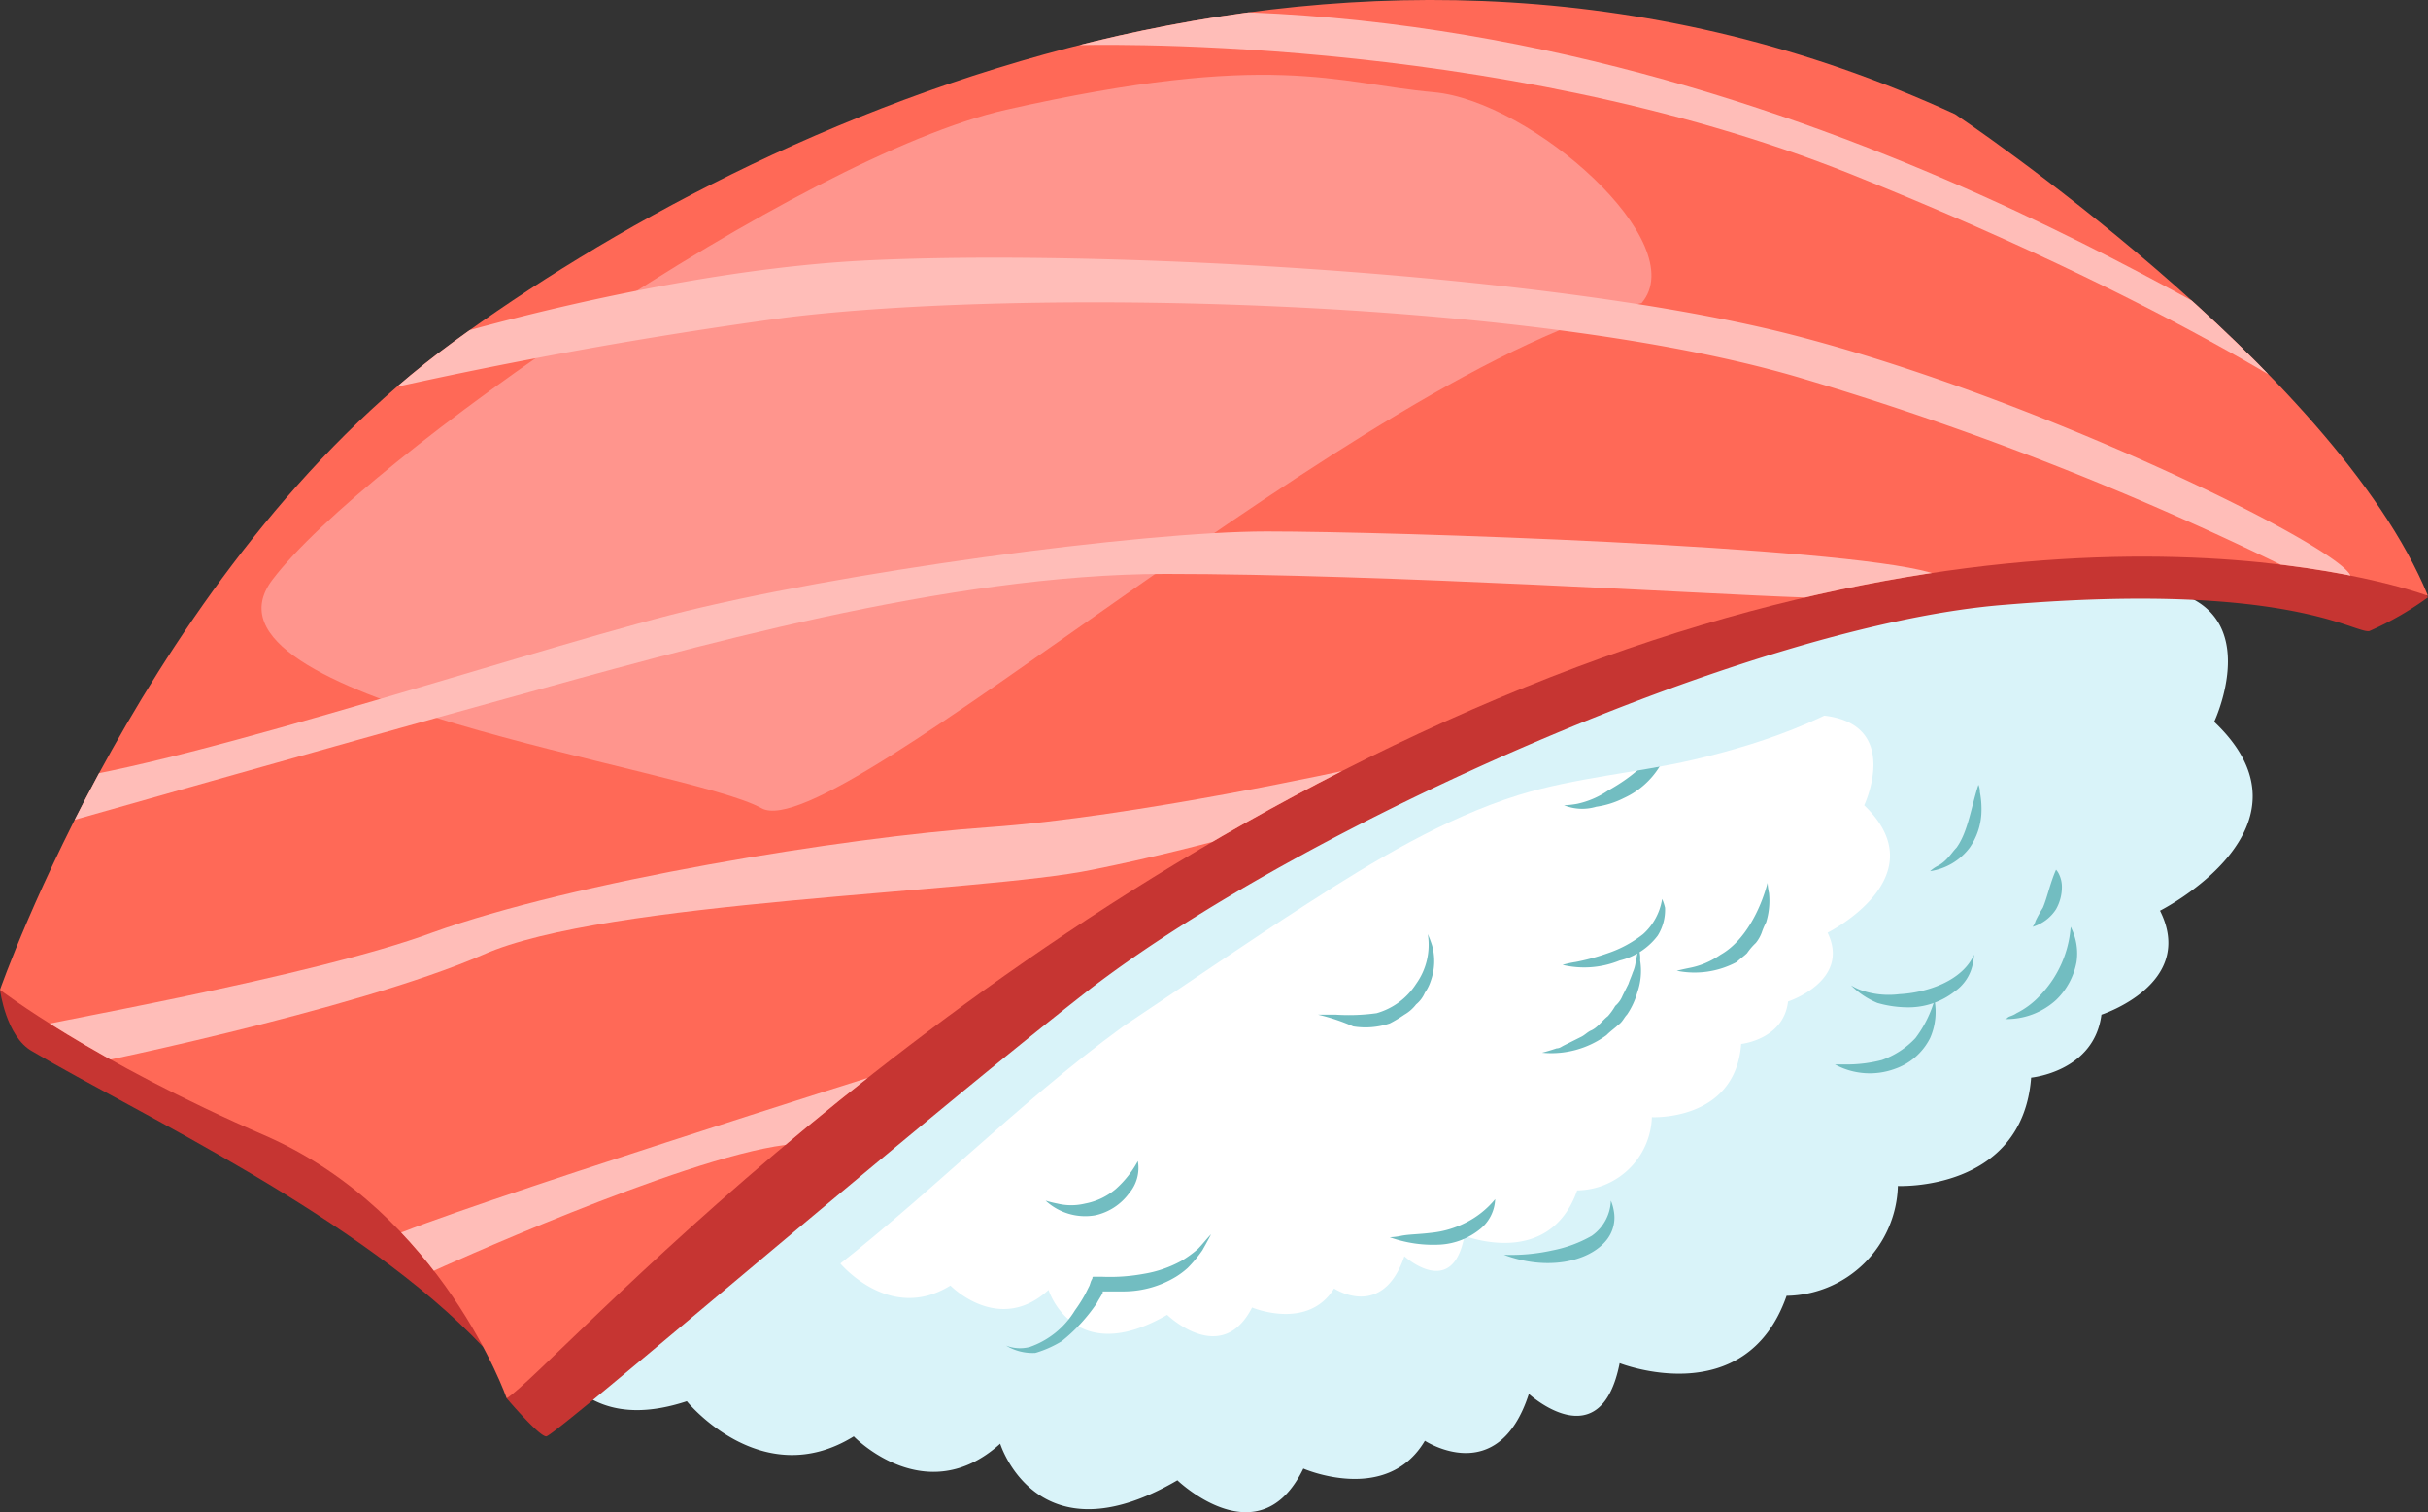 <svg xmlns="http://www.w3.org/2000/svg" xmlns:xlink="http://www.w3.org/1999/xlink" viewBox="505 101 165.8 103.275">
  <rect x="505" y="101" width="165.8" height="103.275" fill="#333333" stroke="none"/>
  <defs>
    <style>
      .cls-1 {
        fill: #d9f3f9;
      }

      .cls-2 {
        fill: #fff;
      }

      .cls-3 {
        fill: #72bdc1;
      }

      .cls-4 {
        fill: #c63532;
      }

      .cls-5 {
        fill: #ff6957;
      }

      .cls-6 {
        clip-path: url(#clip-path);
      }

      .cls-7 {
        fill: #ff958d;
      }

      .cls-8 {
        fill: #ffbdb8;
      }
    </style>
    <clipPath id="clip-path">
      <path id="Path_52" data-name="Path 52" d="M2,67.6s10.1-29,30.9-44.2S94.6-11,135.5,7.8c0,0,25.9,17.3,32.3,32.9,0,0-24.6-9.4-63.5,7S39.8,93.5,36.6,95.5c0,0-4.4-12.6-16.4-17.9C8.2,72.4,2,67.6,2,67.6Z"/>
    </clipPath>
  </defs>
  <g id="Group_50" data-name="Group 50" transform="translate(503 100.995)">
    <g id="Group_41" data-name="Group 41">
      <path id="Path_31" data-name="Path 31" class="cls-1" d="M38.4,88.4s.8,10.5,10.5,7.3c0,0,5.1,6.3,11.4,2.4,0,0,4.9,5.1,10,.5,0,0,2.5,8.1,12.1,2.5,0,0,5.6,5.4,8.6-.8,0,0,5.7,2.5,8.3-1.9,0,0,5,3.3,7.1-3.2,0,0,4.9,4.5,6.2-2.1,0,0,8.6,3.4,11.4-4.6a7.716,7.716,0,0,0,7.6-7.5s8.5.4,9.1-7.4c0,0,4.3-.4,4.8-4.3,0,0,6.5-2.1,4-7.1,0,0,11.3-5.7,3.7-12.9,0,0,4.9-10.4-7.7-9.1,0,0-.3-10.4-10-4.9,0,0,1.3-5.5-3.4-7-4.8-1.5-7.7,2.6-7.7,2.6s-4.8-7.5-9.6-.8c0,0-9.5-8.5-14.2,1.6,0,0-9.2-8.6-11.7.4,0,0-9.1-5.3-13.8,3.5,0,0-7.8-1.3-8.7,5.3,0,0-7.7-1.8-8.8,6.6,0,0-7.9-3.6-9,5.8,0,0-7.8,2.1-7.9,10.2,0,0-10.9,3.3-5,11.7C35.6,75.5,27.8,85.9,38.4,88.4Z"/>
      <path id="Path_32" data-name="Path 32" class="cls-2" d="M52.2,81.3s.5,7,7.1,4.9c0,0,3.4,4.2,7.6,1.6,0,0,3.3,3.4,6.7.3,0,0,1.7,5.4,8.1,1.7,0,0,3.7,3.6,5.8-.5,0,0,3.8,1.6,5.6-1.3,0,0,3.3,2.2,4.8-2.2,0,0,3.3,3,4.1-1.4,0,0,5.8,2.3,7.7-3.1a5.167,5.167,0,0,0,5.1-5s5.7.3,6.1-5c0,0,2.9-.3,3.2-2.9,0,0,4.3-1.4,2.7-4.7,0,0,7.6-3.8,2.5-8.7,0,0,3.3-7-5.2-6.1,0,0-.2-6.9-6.7-3.3,0,0,.9-3.7-2.3-4.7a4.863,4.863,0,0,0-5.2,1.8s-3.2-5-6.5-.5c0,0-6.3-5.7-9.5,1.1,0,0-6.1-5.7-7.9.3,0,0-6.1-3.6-9.2,2.4,0,0-5.2-.9-5.9,3.6A4.728,4.728,0,0,0,65,54s-5.3-2.4-6,3.9a7.4,7.4,0,0,0-5.3,6.9s-7.3,2.2-3.3,7.9C50.4,72.7,45.1,79.7,52.2,81.3Z"/>
      <g id="Group_40" data-name="Group 40">
        <g id="Group_26" data-name="Group 26">
          <path id="Path_33" data-name="Path 33" class="cls-3" d="M73.4,82a7.348,7.348,0,0,0,.8.2,4.013,4.013,0,0,0,1.9,0,4.535,4.535,0,0,0,2.1-1,7.006,7.006,0,0,0,1.5-1.9,2.66,2.66,0,0,1-.6,2.2A3.9,3.9,0,0,1,76.8,83,3.972,3.972,0,0,1,73.4,82Z"/>
        </g>
        <g id="Group_27" data-name="Group 27">
          <path id="Path_34" data-name="Path 34" class="cls-3" d="M70.7,91.9a2.65,2.65,0,0,0,1.6.1,5.853,5.853,0,0,0,3.1-2.5,10.54,10.54,0,0,0,.7-1.1l.3-.6.1-.3.1-.2c0-.1,0-.1.1-.1h.6a12.745,12.745,0,0,0,2.8-.2,8.039,8.039,0,0,0,2.6-.9,7.632,7.632,0,0,0,1.1-.8c.3-.3.6-.7.9-1,0,0-.2.4-.6,1.1a9,9,0,0,1-1,1.2,5.547,5.547,0,0,1-.8.6,6.917,6.917,0,0,1-3.5,1H77.3v.1c-.1.2-.3.5-.4.7a11.584,11.584,0,0,1-2.4,2.6,7.5,7.5,0,0,1-1.8.8A3.513,3.513,0,0,1,70.7,91.9Z"/>
        </g>
        <g id="Group_28" data-name="Group 28">
          <path id="Path_35" data-name="Path 35" class="cls-3" d="M92,69.3h1.2a13.776,13.776,0,0,0,2.8-.1,4.724,4.724,0,0,0,2.7-2,4.584,4.584,0,0,0,.8-3.4,7.2,7.2,0,0,1,.3.8,4.006,4.006,0,0,1-.1,2.4,2.994,2.994,0,0,1-.4.8,2.1,2.1,0,0,1-.6.8,2.7,2.7,0,0,1-.8.7,8.794,8.794,0,0,1-1,.6,5.229,5.229,0,0,1-2.5.2A13.492,13.492,0,0,0,92,69.3Z"/>
        </g>
        <g id="Group_29" data-name="Group 29">
          <path id="Path_36" data-name="Path 36" class="cls-3" d="M108.8,55a6.173,6.173,0,0,0,.9-.1,6,6,0,0,0,2.1-.9c1.6-.9,3.5-2.3,3.8-4.3a3.125,3.125,0,0,1,.2.7,3.6,3.6,0,0,1-.5,2,5.558,5.558,0,0,1-2.4,2.1,6.033,6.033,0,0,1-1.9.6A3.33,3.33,0,0,1,108.8,55Z"/>
        </g>
        <g id="Group_30" data-name="Group 30">
          <path id="Path_37" data-name="Path 37" class="cls-3" d="M108.7,65.9a6.592,6.592,0,0,1,.9-.2,15.032,15.032,0,0,0,2.2-.6,8.031,8.031,0,0,0,2.4-1.3,4.055,4.055,0,0,0,1.3-2.4,3.224,3.224,0,0,1,.2.6,3.318,3.318,0,0,1-.5,1.9,4.582,4.582,0,0,1-2.6,1.7A6.422,6.422,0,0,1,108.7,65.9Z"/>
        </g>
        <g id="Group_31" data-name="Group 31">
          <path id="Path_38" data-name="Path 38" class="cls-3" d="M107.3,71.9s.4-.1,1-.3c.2,0,.3-.1.5-.2l.6-.3.6-.3c.2-.1.4-.3.6-.4.5-.2.8-.7,1.2-1a4.233,4.233,0,0,0,.5-.7,1.794,1.794,0,0,0,.5-.7l.4-.8c.1-.3.2-.5.3-.8a2.354,2.354,0,0,0,.2-.8c.1-.3.1-.6.2-.8a2.045,2.045,0,0,1,.1.8,4.465,4.465,0,0,1-.2,2.2,5.066,5.066,0,0,1-.7,1.5c-.2.2-.3.5-.6.7-.2.2-.5.4-.8.7A6.371,6.371,0,0,1,107.3,71.9Z"/>
        </g>
        <g id="Group_32" data-name="Group 32">
          <path id="Path_39" data-name="Path 39" class="cls-3" d="M96.9,84.5a4.531,4.531,0,0,0,.8-.1c.5-.1,1.2-.1,2-.2a6.652,6.652,0,0,0,2.4-.7,6.154,6.154,0,0,0,2-1.6A2.759,2.759,0,0,1,103,84a4.749,4.749,0,0,1-2.6,1A8.745,8.745,0,0,1,96.9,84.5Z"/>
        </g>
        <g id="Group_33" data-name="Group 33">
          <path id="Path_40" data-name="Path 40" class="cls-3" d="M104.7,85.7a12.947,12.947,0,0,0,3.3-.3,8.8,8.8,0,0,0,2.7-1A3.067,3.067,0,0,0,112,82a3.125,3.125,0,0,1,.2.7,2.452,2.452,0,0,1-.5,2C110.5,86.2,107.6,86.8,104.7,85.7Z"/>
        </g>
        <g id="Group_34" data-name="Group 34">
          <path id="Path_41" data-name="Path 41" class="cls-3" d="M128.4,67.3a4.106,4.106,0,0,0,.9.4,5.805,5.805,0,0,0,2.4.2c1.9-.1,4.3-.9,5.1-2.7a4.184,4.184,0,0,1-.1.7,2.985,2.985,0,0,1-1.2,1.8,5.116,5.116,0,0,1-3.2,1.1,7.612,7.612,0,0,1-2.1-.3A5.615,5.615,0,0,1,128.4,67.3Z"/>
        </g>
        <g id="Group_35" data-name="Group 35">
          <path id="Path_42" data-name="Path 42" class="cls-3" d="M127.3,72.7h1a9.579,9.579,0,0,0,2.2-.3,5.739,5.739,0,0,0,2.3-1.5,7.939,7.939,0,0,0,1.3-2.6,4.406,4.406,0,0,1-.3,2.6,4.226,4.226,0,0,1-2.4,2.1A4.975,4.975,0,0,1,127.3,72.7Z"/>
        </g>
        <g id="Group_36" data-name="Group 36">
          <path id="Path_43" data-name="Path 43" class="cls-3" d="M116.5,66.3s.4-.1.9-.2a5.388,5.388,0,0,0,1-.3,5.973,5.973,0,0,0,1.1-.6c1.6-.9,2.7-3,3.2-4.9a4.184,4.184,0,0,0,.1.7,4.989,4.989,0,0,1-.2,2,4.876,4.876,0,0,0-.3.7,2.506,2.506,0,0,1-.4.7,4.349,4.349,0,0,0-.6.7c-.2.2-.5.4-.7.6A6.1,6.1,0,0,1,116.5,66.3Z"/>
        </g>
        <g id="Group_37" data-name="Group 37">
          <path id="Path_44" data-name="Path 44" class="cls-3" d="M133.8,59.5a2.475,2.475,0,0,1,.6-.4,2.652,2.652,0,0,0,.6-.5c.2-.2.4-.5.6-.7.8-1.1,1-2.8,1.5-4.3a1.213,1.213,0,0,1,.1.5,6.181,6.181,0,0,1,.1,1.5,4.553,4.553,0,0,1-.8,2.3A4.139,4.139,0,0,1,133.8,59.5Z"/>
        </g>
        <g id="Group_38" data-name="Group 38">
          <path id="Path_45" data-name="Path 45" class="cls-3" d="M138.9,69.6a.31.31,0,0,0,.2-.1c.1-.1.3-.1.6-.3a5.576,5.576,0,0,0,1.6-1.2,7.537,7.537,0,0,0,2.1-4.7,3.972,3.972,0,0,1,.4,2.4,4.8,4.8,0,0,1-1.4,2.6A5.011,5.011,0,0,1,138.9,69.6Z"/>
        </g>
        <g id="Group_39" data-name="Group 39">
          <path id="Path_46" data-name="Path 46" class="cls-3" d="M140.8,63.3a1.094,1.094,0,0,0,.2-.4,9.015,9.015,0,0,1,.5-.9c.3-.7.5-1.7.9-2.6a1.237,1.237,0,0,1,.2.3,2,2,0,0,1,.2.9,3.071,3.071,0,0,1-.4,1.5A2.861,2.861,0,0,1,140.8,63.3Z"/>
        </g>
      </g>
      <path id="Path_47" data-name="Path 47" class="cls-1" d="M91.3,61.7c4.5-2.9,9.3-5.8,14.4-7.4,3.9-1.2,8-1.5,11.9-2.4,5.2-1.2,10.7-3.2,14.7-6.7,3.9-3.4,3.9-7.5-1.6-8.9-10.5-2.8-32.2-7.5-42-4C74.3,37.4,60.3,46.6,48.6,56.5,43.3,61,40.2,78,42.4,86.3c.5,2,4.8,4.4,6.7,4.7,3.2.5,6.2-1.6,8.6-3.4,7.3-5.5,13.6-12.1,21-17.5C82.9,67.3,87.1,64.4,91.3,61.7Z"/>
    </g>
    <g id="Group_49" data-name="Group 49">
      <path id="Path_48" data-name="Path 48" class="cls-4" d="M2,67.6s.4,3.2,2.2,4.2C11.3,76,26.6,83.1,35,92c0,0-5.6-13.4-12.7-16.9C15.3,71.6,2,67.6,2,67.6Z"/>
      <path id="Path_49" data-name="Path 49" class="cls-4" d="M36.6,95.5s2.2,2.6,2.7,2.6c.6,0,24.9-21,37.2-30.6C91,56.4,121.8,42.6,139,41.3c19.3-1.6,23.8,2,24.8,1.8a21.355,21.355,0,0,0,4-2.3s-4.3-6.9-28.8-5.5S50.7,71.2,36.6,95.5Z"/>
      <g id="Group_48" data-name="Group 48">
        <path id="Path_50" data-name="Path 50" class="cls-5" d="M2,67.6s10.1-29,30.9-44.2S94.6-11,135.5,7.8c0,0,25.9,17.3,32.3,32.9,0,0-24.6-9.4-63.5,7S39.8,93.5,36.6,95.5c0,0-4.4-12.6-16.4-17.9C8.2,72.4,2,67.6,2,67.6Z"/>
        <g id="Group_42" data-name="Group 42" class="cls-6">
          <path id="Path_51" data-name="Path 51" class="cls-7" d="M70.7,7.5C56.6,10.7,26.8,31.4,20.6,39.6S49,52.4,54,55.2s41.4-30.3,60.1-34.5c3.5-4.1-7.5-13.8-14.2-14.4S88.9,3.4,70.7,7.5Z"/>
        </g>
        <g id="Group_43" data-name="Group 43" class="cls-6">
          <path id="Path_53" data-name="Path 53" class="cls-8" d="M31.6,86.8s16.9-7.7,24-8.6c7.2-.9,7.6-5.2,7.6-5.2S32.7,82.6,28.4,84.6,26.7,89,31.6,86.8Z"/>
        </g>
        <g id="Group_44" data-name="Group 44" class="cls-6">
          <path id="Path_55" data-name="Path 55" class="cls-8" d="M6.3,73c.5,0,20-4,28.7-7.8,8.3-3.7,33.9-4.2,41.6-5.8C84.2,57.9,93,55.2,93,55.2l1.4-2.7s-14.9,3.3-24.9,4-28.3,3.7-38,7.2c-8.1,3-26.6,6.2-29.5,6.9S1.4,72.8,6.3,73Z"/>
        </g>
        <g id="Group_45" data-name="Group 45" class="cls-6">
          <path id="Path_57" data-name="Path 57" class="cls-8" d="M5.3,56.5s19-5.4,31.3-8.8,30.1-8.5,45-8.5,37.2,1.4,43.4,1.6c6.1.2,15.2.1,8.8-1.7s-36.7-2.8-45.3-2.8S59.1,39.1,47.8,42,11.2,53.4,3.6,53.5C-4.1,53.6,2.5,57.3,5.3,56.5Z"/>
        </g>
        <g id="Group_46" data-name="Group 46" class="cls-6">
          <path id="Path_59" data-name="Path 59" class="cls-8" d="M22.3,28a324.956,324.956,0,0,1,33.3-6.3c16.1-2,50.7-1.4,69.3,4.1a212.1,212.1,0,0,1,32.7,12.7s5.9,2.9,4.9.8-21.3-12.1-38-16.4S76.7,17,61,17.8s-36.1,7-39.6,9.2S22.3,28,22.3,28Z"/>
        </g>
        <g id="Group_47" data-name="Group 47" class="cls-6">
          <path id="Path_61" data-name="Path 61" class="cls-8" d="M75.3,3.1s28.6-1,53.1,8.8,35.2,18,35.2,18,.5-3.5-4.7-5.5S119.7-1.2,77.7.9C41.2,2.8,75.3,3.1,75.3,3.1Z"/>
        </g>
      </g>
    </g>
  </g>
</svg>
